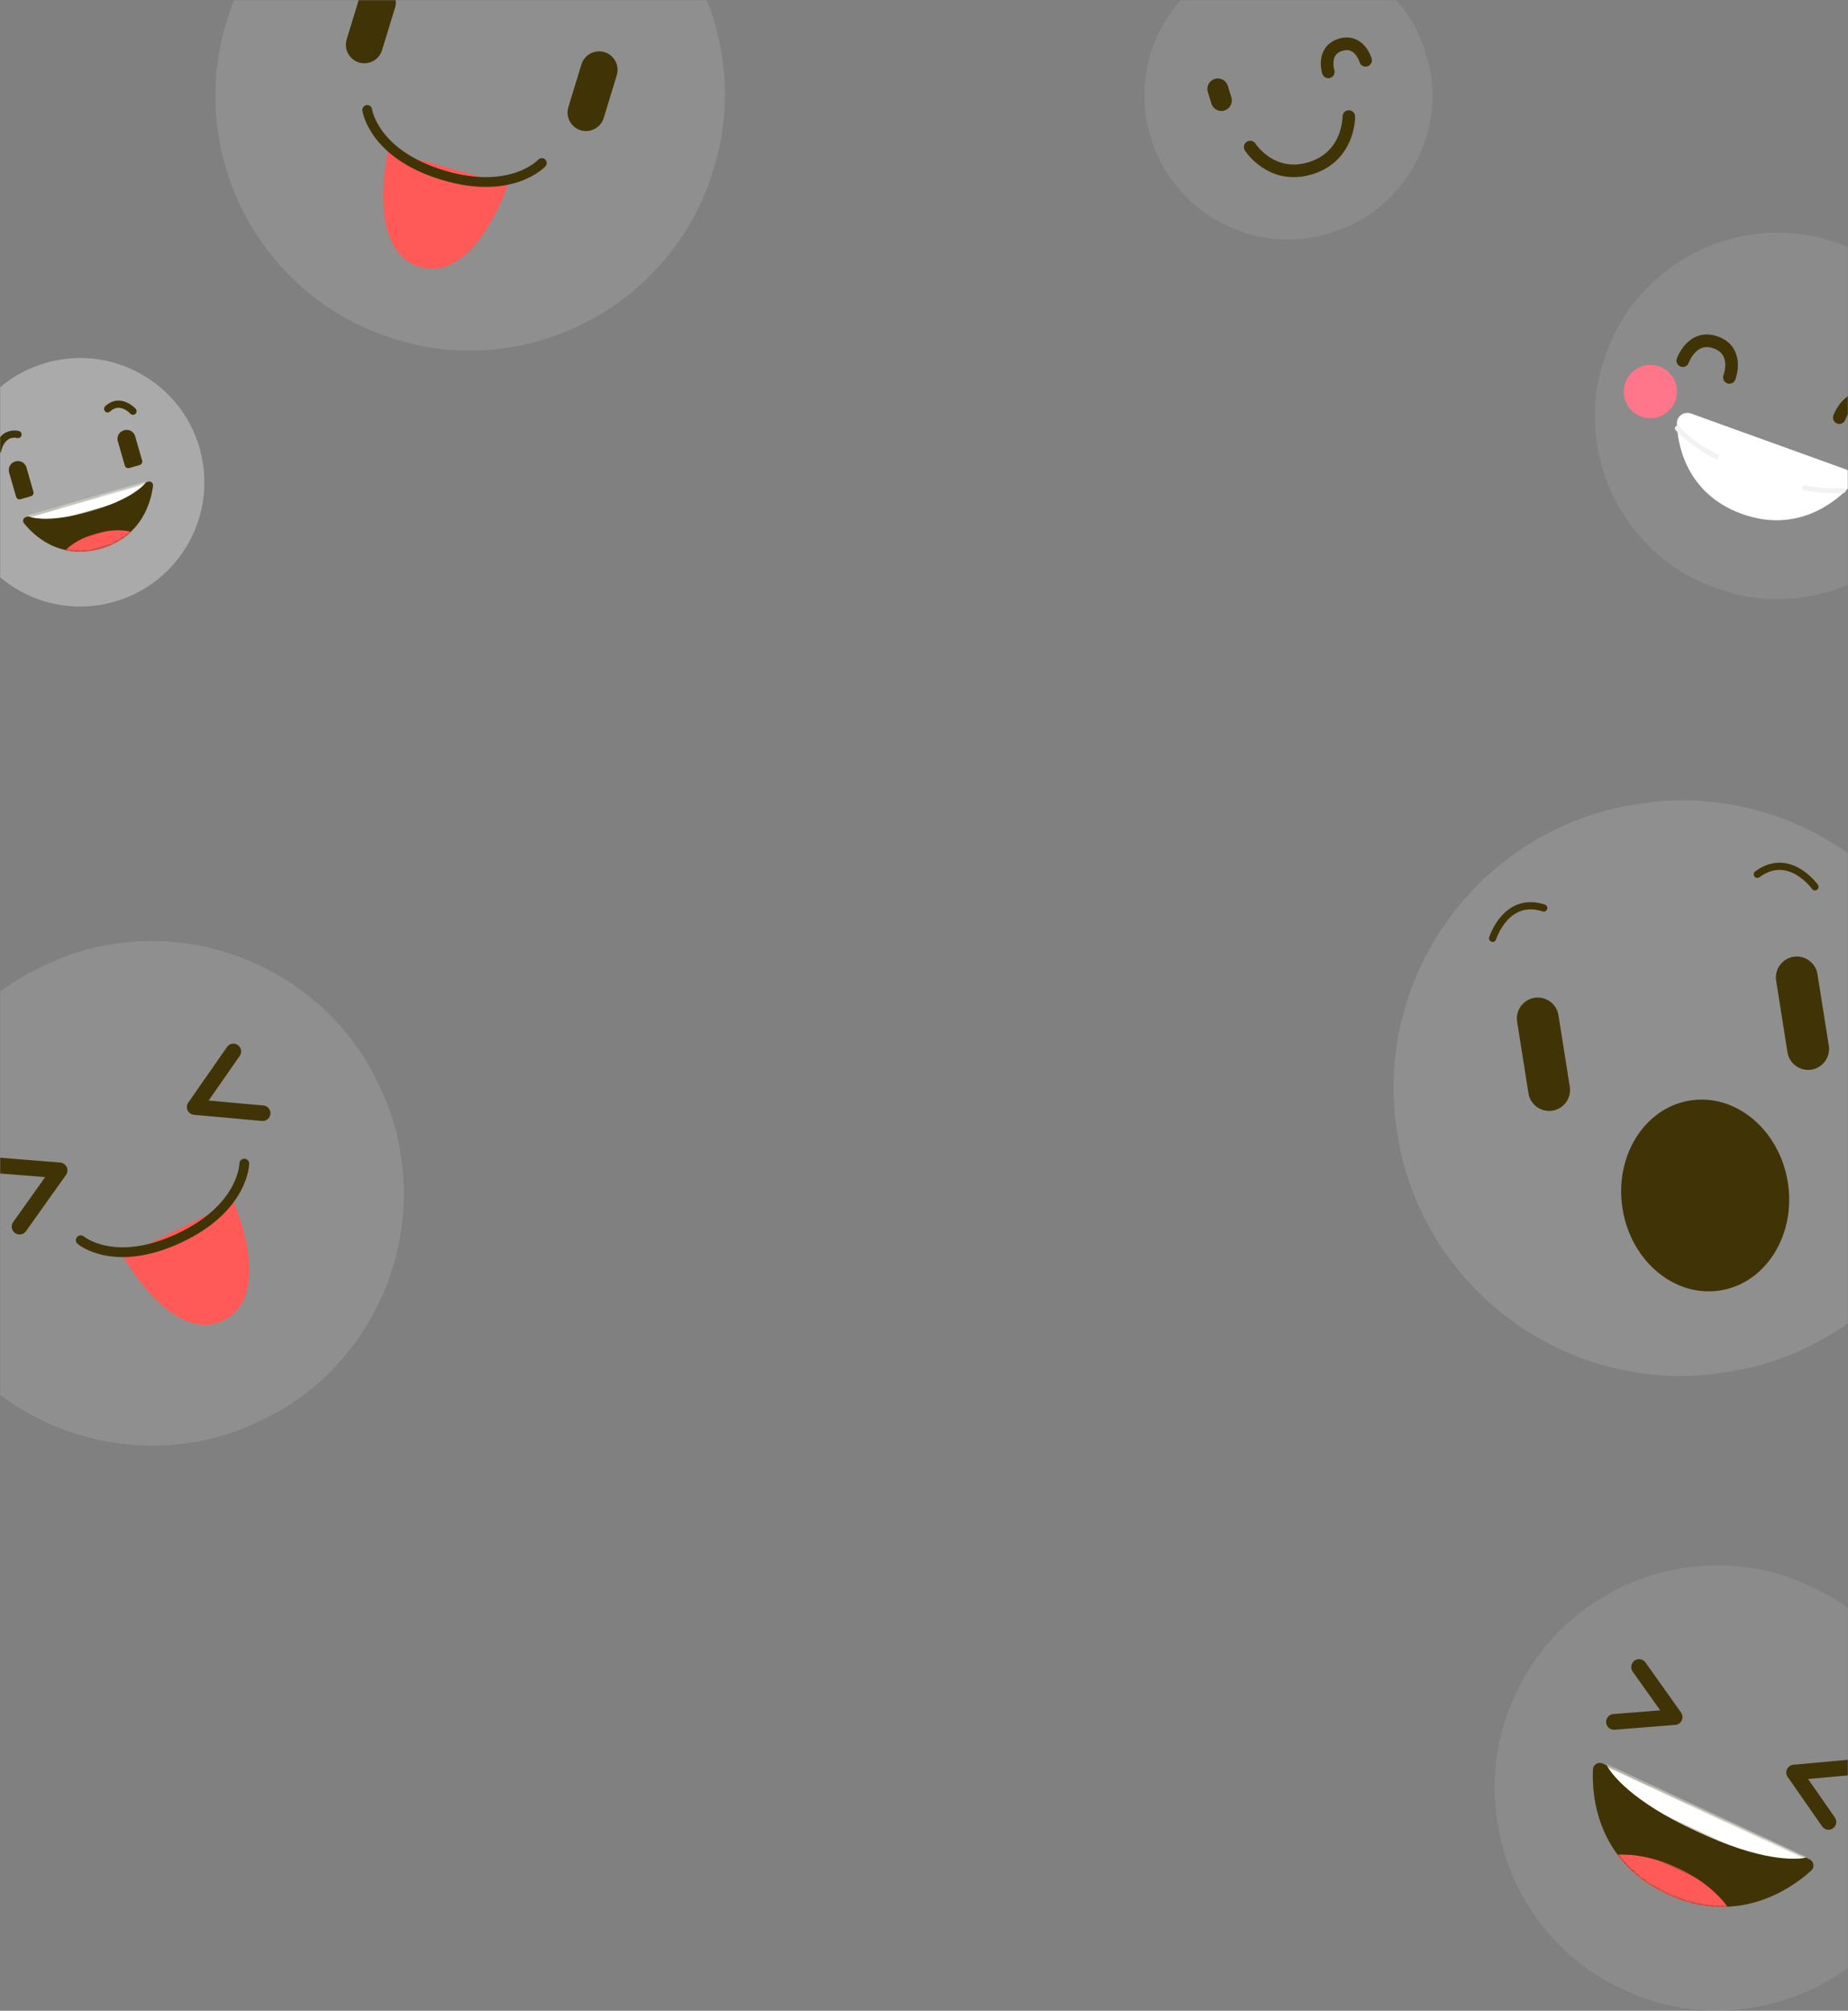 <?xml version="1.0" encoding="UTF-8"?>
<svg width="1024px" height="1114px" viewBox="0 0 1024 1114" version="1.1" xmlns="http://www.w3.org/2000/svg" xmlns:xlink="http://www.w3.org/1999/xlink">
    <rect x="0" y="0" width="1024" height="1114" fill="#808080" stroke="none"/>
    <!-- Generator: Sketch 42 (36781) - http://www.bohemiancoding.com/sketch -->
    <title>Page 1 + Page 1 + Page 1 + Page 1 + Page 1 + Page 1 + Page 1 Mask</title>
    <desc>Created with Sketch.</desc>
    <defs>
        <rect id="path-1" x="0" y="0" width="1024" height="1243"></rect>
        <polygon id="path-3" points="0.001 0.688 279.211 0.688 279.211 280.253 0.001 280.253 0.001 0.688"></polygon>
        <polygon id="path-5" points="-3.41060513e-13 319.683 -3.41060513e-13 0.785 319.214 0.785 319.214 319.683 -3.2346828e-13 319.683"></polygon>
        <polygon id="path-7" points="0 0.697 282.166 0.697 282.166 283.862 0 283.862 0 0.697"></polygon>
        <polygon id="path-9" points="68.953 0.222 0.798 0.419 0.798 7.172 68.953 7.172 68.953 0.222"></polygon>
        <path d="M50.89,0.88 C45.04,5.722 36.885,9.55 25.721,9.55 C14.504,9.55 6.372,5.717 0.575,0.88 L50.89,0.88 L50.89,0.88 Z" id="path-11"></path>
        <polygon id="path-13" points="3.47802178e-13 203.525 3.47802178e-13 0.499 202.503 0.499 202.503 203.525 3.41060513e-13 203.525"></polygon>
        <polygon id="path-15" points="0.001 0.393 159.607 0.393 159.607 159.842 0.001 159.842 0.001 0.393"></polygon>
        <polygon id="path-17" points="0.001 0.607 246.393 0.607 246.393 247.208 0.001 247.208"></polygon>
        <polygon id="path-19" points="122.336 0.16 0.346 0.511 0.346 12.609 122.336 12.609 122.336 0.16"></polygon>
        <path d="M91.005,0.34 C80.535,9.014 65.939,15.871 45.956,15.871 C25.88,15.871 11.324,9.003 0.949,0.34 L91.005,0.34 L91.005,0.34 Z" id="path-21"></path>
    </defs>
    <g id="Page-1" stroke="none" stroke-width="1" fill="none" fill-rule="evenodd">
        <g id="Desktop">
            <g id="Page-1-+-Page-1-+-Page-1-+-Page-1-+-Page-1-+-Page-1-+-Page-1-Mask">
                <mask id="mask-2" fill="white">
                    <use xlink:href="#path-1"></use>
                </mask>
                <g id="Mask"></g>
                <g id="Page-1" mask="url(#mask-2)">
                    <g transform="translate(84.472, 660.956) rotate(-25) translate(-84.472, -660.956) translate(-55.528, 519.956)">
                        <g id="Group-3" stroke="none" stroke-width="1" fill="none" fill-rule="evenodd" transform="translate(0, 0.547)">
                            <mask id="mask-4" fill="white">
                                <use xlink:href="#path-3"></use>
                            </mask>
                            <g id="Clip-2"></g>
                            <path d="M279.212,140.469 C279.212,217.669 216.708,280.253 139.606,280.253 C62.504,280.253 0.001,217.669 0.001,140.469 C0.001,63.268 62.504,0.688 139.606,0.688 C216.708,0.688 279.212,63.268 279.212,140.469" id="Fill-1" fill="#FFFFFF" opacity="0.349" mask="url(#mask-4)"></path>
                        </g>
                        <polyline id="Stroke-4" stroke="#403407" stroke-width="8.712" stroke-linecap="round" stroke-linejoin="round" fill="none" points="65.153 88.842 98.665 107.881 65.414 126.749"></polyline>
                        <polyline id="Stroke-6" stroke="#403407" stroke-width="8.612" stroke-linecap="round" stroke-linejoin="round" fill="none" points="214.059 126.751 181.317 107.712 213.803 88.842"></polyline>
                        <path d="M110.414,166.045 C110.414,166.045 114.41,222.398 146.034,221.594 C177.655,220.784 178.701,164.303 178.701,164.303" id="Fill-8" stroke="none" fill="#FF5A58" fill-rule="evenodd"></path>
                        <path d="M193.016,147.728 C193.016,147.728 182.44,169.898 142.764,169.898 C103.085,169.898 92.958,147.903 92.958,147.903" id="Stroke-10" stroke="#403407" stroke-width="5.414" stroke-linecap="round" fill="none"></path>
                    </g>
                </g>
                <g id="Page-1" mask="url(#mask-2)">
                    <g transform="translate(932.138, 602.553) rotate(-9) translate(-932.138, -602.553) translate(772.138, 442.053)">
                        <g id="Group-3" stroke="none" stroke-width="1" fill="none" fill-rule="evenodd" transform="translate(-0, 0.531)">
                            <mask id="mask-6" fill="white">
                                <use xlink:href="#path-5"></use>
                            </mask>
                            <g id="Clip-2"></g>
                            <path d="M159.605,319.683 C71.456,319.683 -0.001,248.294 -0.001,160.233 C-0.001,72.169 71.456,0.785 159.605,0.785 C247.756,0.785 319.215,72.169 319.215,160.233 C319.215,248.294 247.756,319.683 159.605,319.683 Z" id="Fill-1" fill="#FFFFFF" opacity="0.342" mask="url(#mask-6)"></path>
                        </g>
                        <path d="M86.951,161.863 L86.951,161.863 C80.574,161.863 75.357,156.651 75.357,150.281 L75.357,110.128 C75.357,103.757 80.574,98.545 86.951,98.545 C93.328,98.545 98.545,103.757 98.545,110.128 L98.545,150.281 C98.545,156.651 93.328,161.863 86.951,161.863" id="Fill-4" stroke="none" fill="#403407" fill-rule="evenodd"></path>
                        <path d="M232.264,161.863 L232.264,161.863 C225.888,161.863 220.67,156.651 220.67,150.281 L220.67,110.128 C220.67,103.757 225.888,98.545 232.264,98.545 C238.641,98.545 243.859,103.757 243.859,110.128 L243.859,150.281 C243.859,156.651 238.641,161.863 232.264,161.863" id="Fill-6" stroke="none" fill="#403407" fill-rule="evenodd"></path>
                        <path d="M209.589,221.508 C209.589,250.933 188.826,274.788 163.212,274.788 C137.598,274.788 116.835,250.933 116.835,221.508 C116.835,192.083 137.598,168.227 163.212,168.227 C188.826,168.227 209.589,192.083 209.589,221.508" id="Fill-8" stroke="none" fill="#403407" fill-rule="evenodd"></path>
                        <path d="M69.184,62.374 C69.184,62.374 80.142,40.221 99.774,50.198" id="Stroke-10" stroke="#403407" stroke-width="4" stroke-linecap="round" fill="none"></path>
                        <path d="M219.601,50.287 C239.154,40.147 250.034,62.129 250.034,62.129" id="Stroke-12" stroke="#403407" stroke-width="4" stroke-linecap="round" fill="none"></path>
                    </g>
                </g>
                <g id="Page-1" mask="url(#mask-2)">
                    <g transform="translate(260.98, 52.644) rotate(17) translate(-260.98, -52.644) translate(119.48, -89.856)">
                        <g id="Group-3" stroke="none" stroke-width="1" fill="none" fill-rule="evenodd" transform="translate(0, 0.36)">
                            <mask id="mask-8" fill="white">
                                <use xlink:href="#path-7"></use>
                            </mask>
                            <g id="Clip-2"></g>
                            <path d="M282.166,142.279 C282.166,220.473 219,283.862 141.082,283.862 C63.164,283.862 0,220.473 0,142.279 C0,64.083 63.164,0.696 141.082,0.696 C219,0.696 282.166,64.083 282.166,142.279" id="Fill-1" fill="#FFFFFF" opacity="0.344" mask="url(#mask-8)"></path>
                        </g>
                        <path d="M76.858,143.409 L76.858,143.409 C71.222,143.409 66.61,138.781 66.61,133.124 L66.61,108.44 C66.61,102.784 71.222,98.156 76.858,98.156 C82.495,98.156 87.107,102.784 87.107,108.44 L87.107,133.124 C87.107,138.781 82.495,143.409 76.858,143.409" id="Fill-4" stroke="none" fill="#403407" fill-rule="evenodd"></path>
                        <path d="M205.308,143.409 L205.308,143.409 C199.671,143.409 195.059,138.781 195.059,133.124 L195.059,108.44 C195.059,102.784 199.671,98.156 205.308,98.156 C210.945,98.156 215.557,102.784 215.557,108.44 L215.557,133.124 C215.557,138.781 210.945,143.409 205.308,143.409" id="Fill-6" stroke="none" fill="#403407" fill-rule="evenodd"></path>
                        <path d="M106.579,185.591 C106.579,185.591 110.617,242.672 142.576,241.855 C174.532,241.034 175.589,183.824 175.589,183.824" id="Fill-8" stroke="none" fill="#FF5A58" fill-rule="evenodd"></path>
                        <path d="M190.055,167.038 C190.055,167.038 179.368,189.494 139.271,189.494 C99.173,189.494 88.939,167.213 88.939,167.213" id="Stroke-10" stroke="#403407" stroke-width="5.414" stroke-linecap="round" fill="none"></path>
                    </g>
                </g>
                <g id="Page-1" mask="url(#mask-2)">
                    <g transform="translate(44.484, 266.827) rotate(-16) translate(-44.484, -266.827) translate(-24.516, 197.327)">
                        <g id="Group-10" transform="translate(-0, 0.661)">
                            <g id="Group-3" transform="translate(0, -0)" fill="#FFFFFF" opacity="0.335">
                                <path d="M68.83,138 C30.816,138 -0,107.183 -0,69.169 C-0,31.154 30.816,0.338 68.83,0.338 C106.844,0.338 137.662,31.154 137.662,69.169 C137.662,107.183 106.844,138 68.83,138 Z" id="Fill-1"></path>
                            </g>
                            <path d="M40.511,69.083 L34.484,69.083 C33.391,69.083 32.497,68.189 32.497,67.097 L32.497,53.044 C32.497,50.363 34.691,48.169 37.372,48.169 L37.622,48.169 C40.303,48.169 42.497,50.363 42.497,53.044 L42.497,67.097 C42.497,68.189 41.603,69.083 40.511,69.083" id="Fill-4" fill="#403407"></path>
                            <path d="M103.177,69.083 L97.151,69.083 C96.058,69.083 95.163,68.189 95.163,67.097 L95.163,53.044 C95.163,50.363 97.358,48.169 100.038,48.169 L100.288,48.169 C102.97,48.169 105.163,50.363 105.163,53.044 L105.163,67.097 C105.163,68.189 104.27,69.083 103.177,69.083" id="Fill-6" fill="#403407"></path>
                            <path d="M34.577,79.422 C33.085,79.427 32.056,80.938 32.622,82.317 C35.56,89.49 45.376,107.55 69.722,107.55 C94.056,107.55 104.093,89.365 107.124,82.129 C107.705,80.742 106.667,79.215 105.163,79.219 L34.577,79.422 Z" id="Fill-8" fill="#403407"></path>
                        </g>
                        <g id="Group-17" transform="translate(35, 79.661)">
                            <g id="Group-13">
                                <mask id="mask-10" fill="white">
                                    <use xlink:href="#path-9"></use>
                                </mask>
                                <g id="Clip-12"></g>
                                <path d="M2.721,-0.394 C1.363,-0.393 0.425,0.014 0.941,0.385 C3.617,2.314 12.558,7.172 34.735,7.172 C56.901,7.172 66.043,2.281 68.804,0.334 C69.333,-0.039 68.388,-0.45 67.018,-0.449 L2.721,-0.394 Z" id="Fill-11" fill="#FFFFFF" mask="url(#mask-10)"></path>
                            </g>
                            <g id="Group-16" transform="translate(9, 19)">
                                <mask id="mask-12" fill="white">
                                    <use xlink:href="#path-11"></use>
                                </mask>
                                <g id="Clip-15"></g>
                                <path d="M51.837,15.255 C51.837,23.195 39.972,29.631 25.337,29.631 C10.7,29.631 -1.163,23.195 -1.163,15.255 C-1.163,7.316 10.7,0.88 25.337,0.88 C39.972,0.88 51.837,7.316 51.837,15.255" id="Fill-14" fill="#FF5A58" mask="url(#mask-12)"></path>
                            </g>
                        </g>
                        <g id="Group-22" transform="translate(29, 33.661)" stroke-linecap="round">
                            <path d="M0.836,6.484 C0.836,6.484 5.561,-3.079 14.027,1.228" id="Stroke-18" stroke="#403407" stroke-width="4"></path>
                            <path d="M65.704,1.268 C74.135,-3.109 78.827,6.379 78.827,6.379" id="Stroke-20" stroke="#403407" stroke-width="4"></path>
                        </g>
                    </g>
                </g>
                <g id="Page-1" mask="url(#mask-2)">
                    <g transform="translate(985.436, 230.034) rotate(20) translate(-985.436, -230.034) translate(883.936, 127.534)">
                        <g id="Group-3" stroke="none" stroke-width="1" fill="none" fill-rule="evenodd" transform="translate(0, 0.976)">
                            <mask id="mask-14" fill="white">
                                <use xlink:href="#path-13"></use>
                            </mask>
                            <g id="Clip-2"></g>
                            <path d="M98.093,203.474 C42.201,201.727 -1.694,154.882 0.049,98.846 C1.794,42.809 48.516,-1.2 104.408,0.55 C160.299,2.297 204.198,49.14 202.452,105.178 C200.706,161.213 153.984,205.222 98.093,203.474 Z" id="Fill-1" fill="#FFFFFF" opacity="0.301" mask="url(#mask-14)"></path>
                        </g>
                        <path d="M41.369,92.215 C41.369,92.215 41.185,76.483 55.16,76.483 C69.134,76.483 68.827,92.093 68.827,92.093" id="Stroke-4" stroke="#403407" stroke-width="7" stroke-linecap="round" fill="none"></path>
                        <path d="M133.675,92.215 C133.675,92.215 133.491,76.483 147.466,76.483 C161.44,76.483 161.133,92.093 161.133,92.093" id="Stroke-6" stroke="#403407" stroke-width="7" stroke-linecap="round" fill="none"></path>
                        <path d="M55.604,121.252 C53.674,121.257 52.344,123.217 53.075,125.006 C56.875,134.306 69.568,157.72 101.052,157.72 C132.52,157.72 145.499,134.144 149.418,124.761 C150.169,122.963 148.828,120.982 146.883,120.987 L55.604,121.252 Z" id="Fill-8" stroke="none" fill="#FFFFFF" fill-rule="evenodd"></path>
                        <path d="M55.604,121.252 C53.674,121.257 52.344,123.217 53.075,125.006 C56.875,134.306 69.568,157.72 101.052,157.72 C132.52,157.72 145.499,134.144 149.418,124.761 C150.169,122.963 148.828,120.982 146.883,120.987 L55.604,121.252 Z" id="Stroke-10" stroke="#FFFFFF" stroke-width="6.154" stroke-linecap="round" fill="none"></path>
                        <path d="M77.212,135.843 C68.276,134.747 59.382,132.608 51.338,128.454" id="Stroke-12" stroke="#F2F2F2" stroke-width="2.764" stroke-linecap="round" fill="none"></path>
                        <path d="M149.43,129.539 C142.782,132.28 135.807,134.149 128.725,135.342" id="Stroke-14" stroke="#F2F2F2" stroke-width="2.764" stroke-linecap="round" fill="none"></path>
                        <path d="M45.092,114.466 C45.092,122.623 38.495,129.236 30.359,129.236 C22.22,129.236 15.626,122.623 15.626,114.466 C15.626,106.307 22.22,99.694 30.359,99.694 C38.495,99.694 45.092,106.307 45.092,114.466" id="Fill-16" stroke="none" fill="#FF758A" fill-rule="evenodd"></path>
                    </g>
                </g>
                <g id="Page-1" mask="url(#mask-2)">
                    <g transform="translate(714, 52.5) rotate(-17) translate(-714, -52.5) translate(634, -28)">
                        <g id="Group-3" stroke="none" stroke-width="1" fill="none" fill-rule="evenodd" transform="translate(-0, 0.766)">
                            <mask id="mask-16" fill="white">
                                <use xlink:href="#path-15"></use>
                            </mask>
                            <g id="Clip-2"></g>
                            <path d="M79.802,159.842 C35.728,159.842 0.001,124.147 0.001,80.117 C0.001,36.085 35.728,0.392 79.802,0.392 C123.878,0.392 159.608,36.085 159.608,80.117 C159.608,124.147 123.878,159.842 79.802,159.842 Z" id="Fill-1" fill="#FFFFFF" opacity="0.296" mask="url(#mask-16)"></path>
                        </g>
                        <path d="M43.475,78.466 L43.475,78.466 C40.287,78.466 37.678,75.86 37.678,72.675 L37.678,65.924 C37.678,62.739 40.287,60.133 43.475,60.133 C46.664,60.133 49.272,62.739 49.272,65.924 L49.272,72.675 C49.272,75.86 46.664,78.466 43.475,78.466" id="Fill-4" stroke="none" fill="#403407" fill-rule="evenodd"></path>
                        <path d="M104.766,74.805 C104.766,74.805 104.621,62.449 115.636,62.449 C126.65,62.449 126.409,74.709 126.409,74.709" id="Stroke-6" stroke="#403407" stroke-width="7" stroke-linecap="round" fill="none"></path>
                        <path d="M108.402,101.831 C108.402,101.831 102.358,122.97 79.676,122.97 C56.994,122.97 51.205,101.997 51.205,101.997" id="Stroke-8" stroke="#403407" stroke-width="7" stroke-linecap="round" fill="none"></path>
                    </g>
                </g>
                <g id="Page-1" mask="url(#mask-2)">
                    <g transform="translate(951.545, 991.029) rotate(25) translate(-951.545, -991.029) translate(828.045, 866.529)">
                        <g id="Group-10" transform="translate(0, 0.184)">
                            <g id="Group-3">
                                <mask id="mask-18" fill="white">
                                    <use xlink:href="#path-17"></use>
                                </mask>
                                <g id="Clip-2"></g>
                                <path d="M246.394,123.907 C246.394,192.004 191.236,247.208 123.196,247.208 C55.159,247.208 0.001,192.004 0.001,123.907 C0.001,55.808 55.159,0.607 123.196,0.607 C191.236,0.607 246.394,55.808 246.394,123.907" id="Fill-1" fill="#FFFFFF" opacity="0.304" mask="url(#mask-18)"></path>
                            </g>
                            <polyline id="Stroke-4" stroke="#403407" stroke-width="8.712" stroke-linecap="round" stroke-linejoin="round" points="55.728 81.467 85.302 98.261 55.959 114.904"></polyline>
                            <polyline id="Stroke-6" stroke="#403407" stroke-width="8.612" stroke-linecap="round" stroke-linejoin="round" points="187.133 114.906 158.238 98.112 186.907 81.467"></polyline>
                            <path d="M60.016,138.453 C57.346,138.462 55.504,141.168 56.517,143.641 C61.776,156.488 79.345,188.842 122.921,188.842 C166.475,188.842 184.442,156.264 189.865,143.302 C190.905,140.817 189.047,138.08 186.355,138.089 L60.016,138.453 Z" id="Fill-8" fill="#403407"></path>
                        </g>
                        <g id="Group-17" transform="translate(61.855, 138.119)">
                            <g id="Group-13">
                                <mask id="mask-20" fill="white">
                                    <use xlink:href="#path-19"></use>
                                </mask>
                                <g id="Clip-12"></g>
                                <path d="M3.791,-0.943 C1.36,-0.941 -0.319,-0.214 0.603,0.451 C5.394,3.908 21.397,12.609 61.091,12.609 C100.765,12.609 117.13,3.849 122.07,0.361 C123.016,-0.309 121.325,-1.043 118.873,-1.042 L3.791,-0.943 Z" id="Fill-11" fill="#FFFFFF" mask="url(#mask-20)"></path>
                            </g>
                            <g id="Group-16" transform="translate(15.109, 35.036)">
                                <mask id="mask-22" fill="white">
                                    <use xlink:href="#path-21"></use>
                                </mask>
                                <g id="Clip-15"></g>
                                <path d="M92.7,26.091 C92.7,40.311 71.463,51.842 45.268,51.842 C19.072,51.842 -2.163,40.311 -2.163,26.091 C-2.163,11.869 19.072,0.34 45.268,0.34 C71.463,0.34 92.7,11.869 92.7,26.091" id="Fill-14" fill="#FF5A58" mask="url(#mask-22)"></path>
                            </g>
                        </g>
                    </g>
                </g>
            </g>
        </g>
    </g>
</svg>